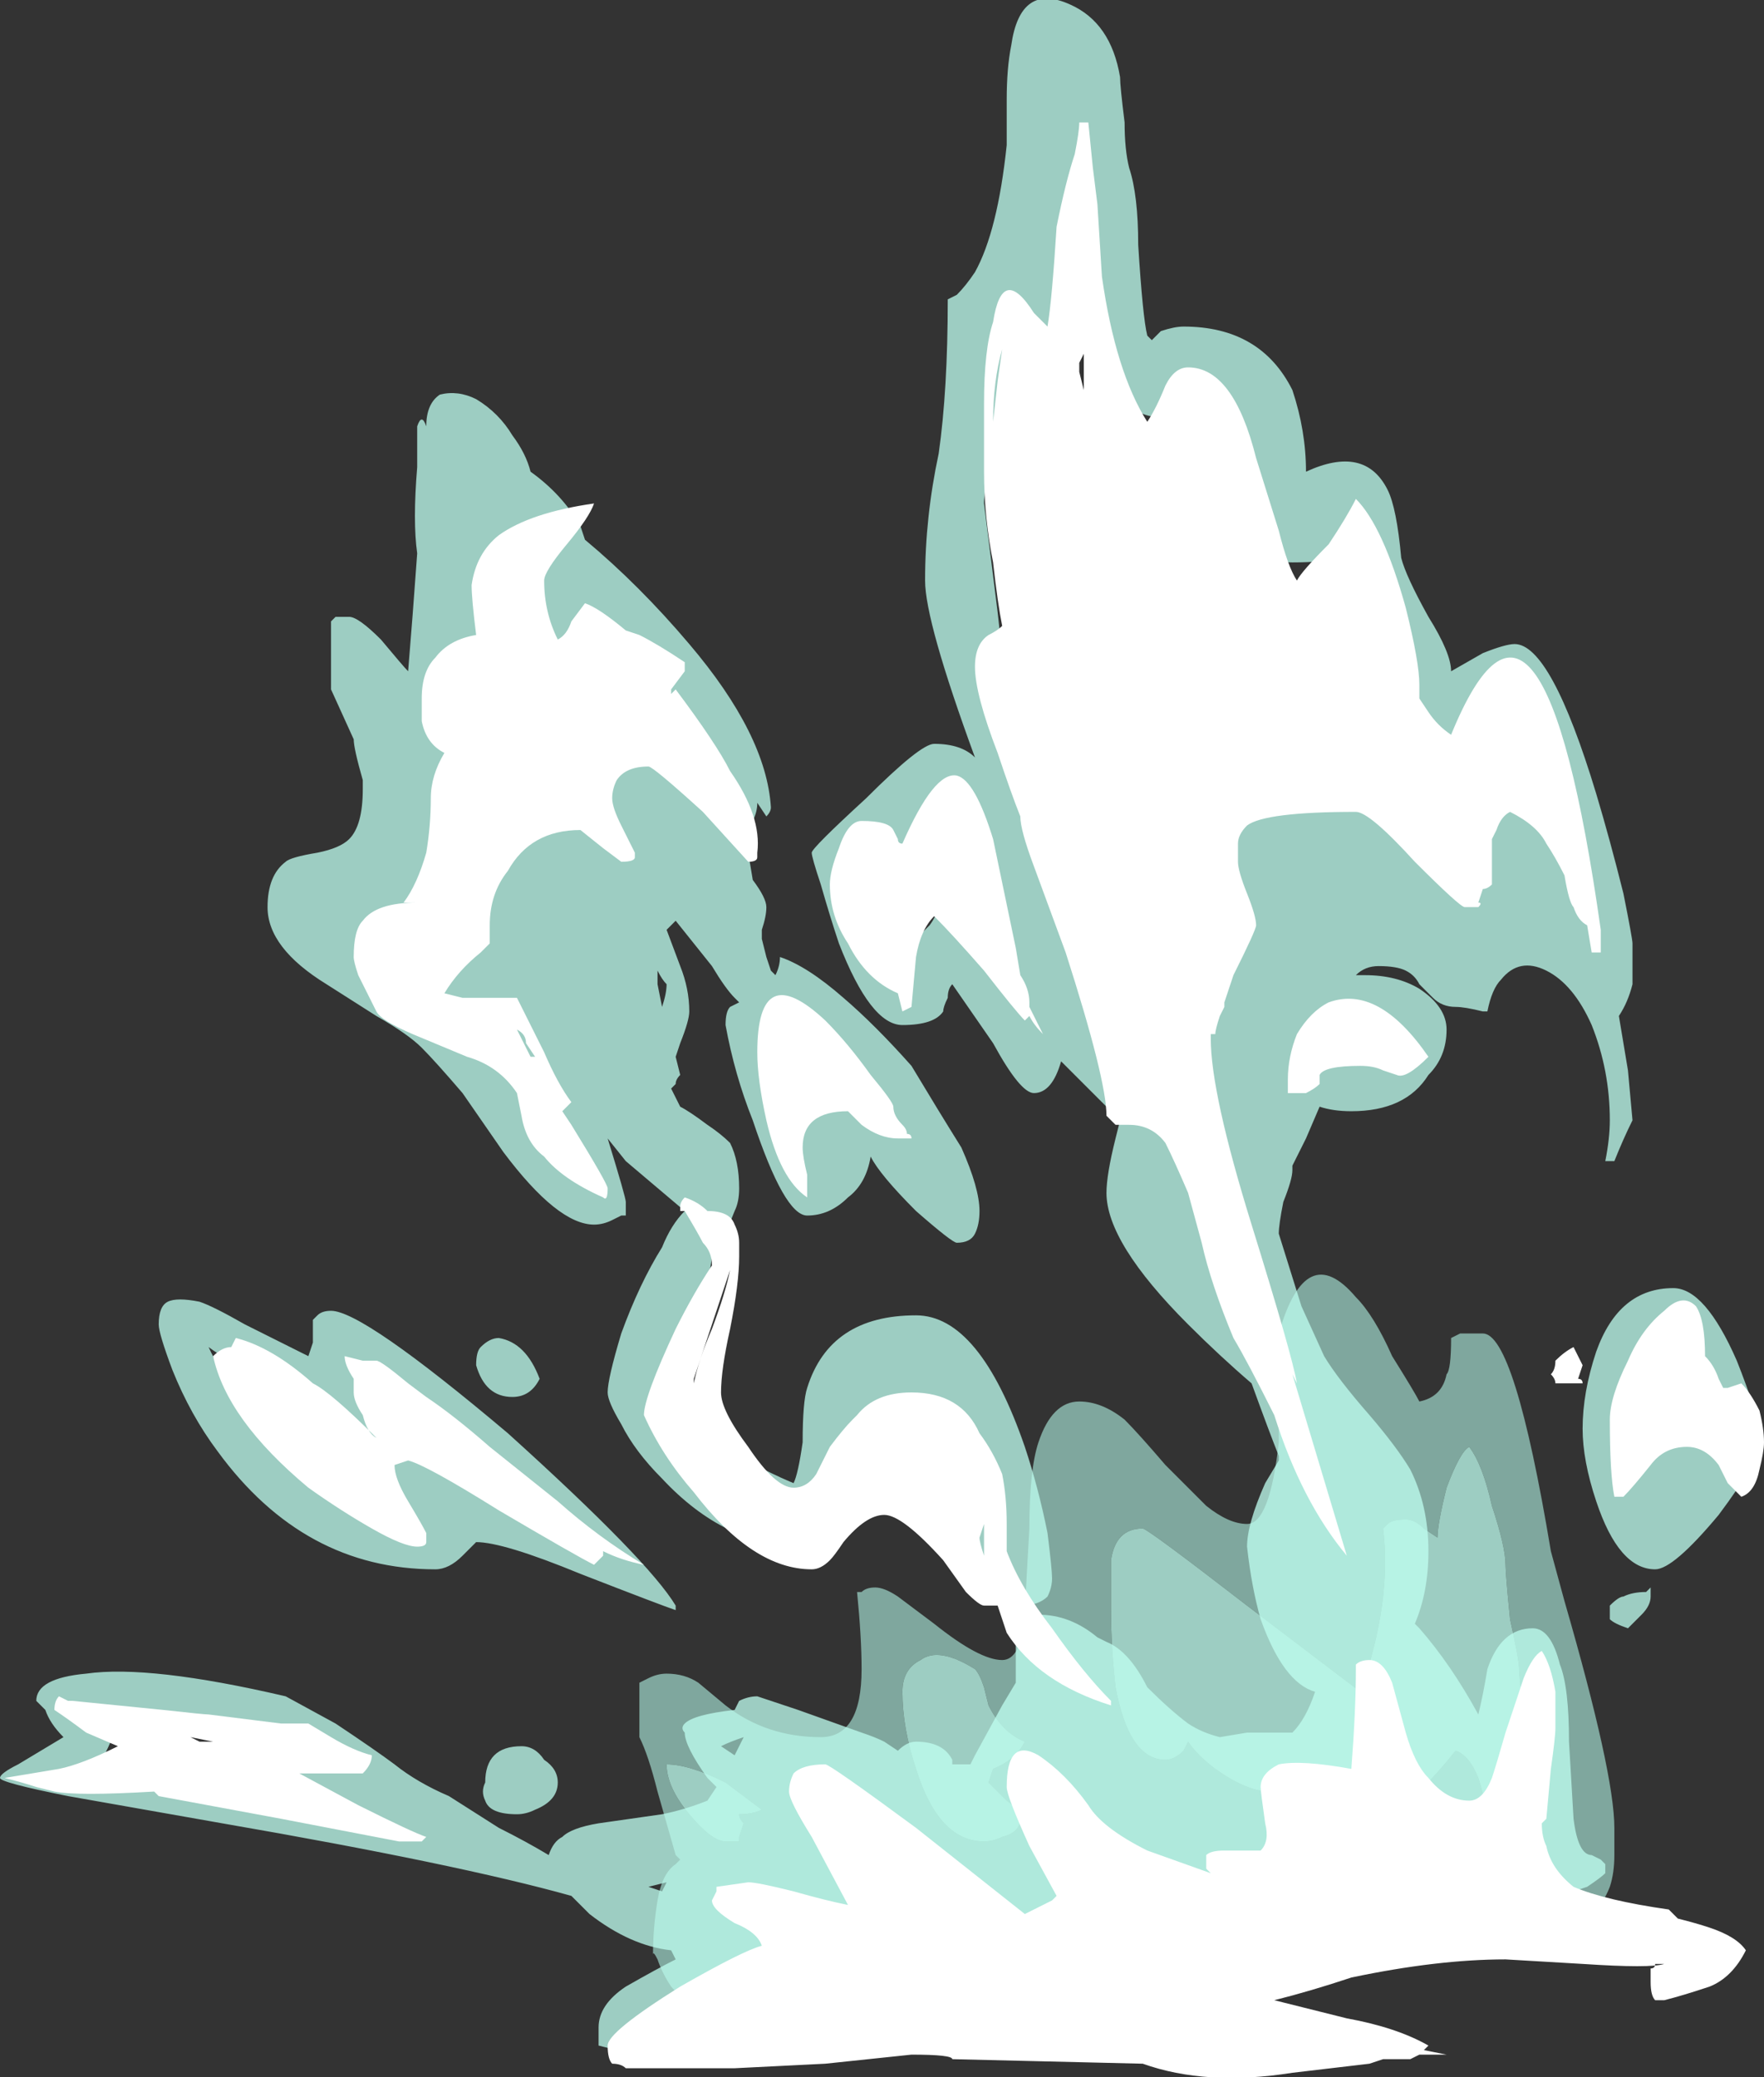 <?xml version="1.0" encoding="UTF-8" standalone="no"?>
<svg xmlns:ffdec="https://www.free-decompiler.com/flash" xmlns:xlink="http://www.w3.org/1999/xlink" ffdec:objectType="shape" height="22.9px" width="19.45px" xmlns="http://www.w3.org/2000/svg">
  <rect width="100%" height="100%" fill="#333333" stroke="none"/>
  <g transform="matrix(1.0, 0.0, 0.0, 1.0, 15.65, 20.1)">
    <path d="M0.3 -4.95 Q0.35 -5.0 0.35 -5.35 L0.45 -5.4 0.7 -5.4 Q1.05 -5.4 1.45 -3.0 L1.6 -2.45 Q2.15 -0.55 2.15 0.05 L2.15 0.35 Q2.15 0.55 2.1 0.7 1.95 1.1 1.5 1.1 L1.2 1.1 1.2 1.05 Q-0.95 1.7 -2.85 2.05 -4.85 2.4 -6.3 2.4 -6.7 2.4 -6.9 2.2 L-6.9 2.15 -7.45 2.2 Q-7.9 2.2 -8.25 1.8 -8.35 1.65 -8.4 1.5 -8.45 1.4 -8.45 1.45 -8.45 1.15 -8.4 0.85 -8.35 0.55 -8.2 0.45 L-8.15 0.4 -8.2 0.35 -8.4 -0.35 Q-8.5 -0.75 -8.6 -0.95 L-8.6 -1.55 -8.5 -1.6 Q-8.4 -1.65 -8.3 -1.65 -8.1 -1.65 -7.95 -1.55 L-7.65 -1.3 Q-7.2 -0.95 -6.6 -0.95 -6.15 -0.95 -6.15 -1.7 -6.15 -2.05 -6.2 -2.55 L-6.15 -2.55 Q-6.1 -2.6 -6.0 -2.6 -5.9 -2.6 -5.75 -2.5 L-5.35 -2.2 Q-4.85 -1.8 -4.6 -1.8 -4.4 -1.8 -4.35 -2.25 -4.35 -2.4 -4.3 -3.25 -4.3 -3.9 -4.2 -4.2 -4.05 -4.65 -3.75 -4.65 -3.5 -4.65 -3.25 -4.45 -3.1 -4.3 -2.8 -3.95 -2.5 -3.65 -2.35 -3.5 -2.1 -3.3 -1.9 -3.3 -1.65 -3.3 -1.55 -4.2 -1.55 -4.5 -1.55 -5.4 -1.25 -6.45 -0.7 -5.8 -0.5 -5.6 -0.3 -5.15 -0.05 -4.75 0.0 -4.65 0.25 -4.7 0.3 -4.95 M-5.7 -1.45 Q-5.7 -1.05 -5.55 -0.6 -5.3 0.2 -4.8 0.2 -4.7 0.2 -4.6 0.15 -4.4 0.1 -4.4 -0.05 -4.4 -0.15 -4.55 -0.25 L-4.75 -0.45 -4.7 -0.6 Q-4.45 -0.7 -4.35 -0.9 -4.6 -1.0 -4.75 -1.3 L-4.8 -1.5 Q-4.85 -1.65 -4.9 -1.7 -5.3 -1.95 -5.5 -1.8 -5.7 -1.7 -5.7 -1.45 M-8.3 -0.65 Q-8.3 -0.4 -8.05 -0.1 -7.8 0.2 -7.65 0.2 L-7.5 0.2 -7.5 0.15 -7.45 0.0 Q-7.5 -0.05 -7.5 -0.1 -7.35 -0.1 -7.25 -0.15 L-7.65 -0.45 Q-8.05 -0.65 -8.3 -0.65 M0.8 -3.5 Q0.7 -3.95 0.55 -4.15 0.45 -4.1 0.3 -3.7 0.2 -3.3 0.2 -3.15 L0.05 -3.25 Q-0.05 -3.35 -0.15 -3.35 -0.3 -3.35 -0.35 -3.3 L-0.4 -3.25 Q-0.3 -2.45 -0.65 -1.45 L-1.9 -2.4 Q-3.0 -3.25 -3.05 -3.25 -3.35 -3.25 -3.4 -2.9 -3.4 -2.75 -3.4 -2.6 L-3.4 -2.35 Q-3.4 -1.95 -3.35 -1.5 -3.2 -0.7 -2.8 -0.7 -2.7 -0.7 -2.6 -0.8 L-2.55 -0.9 Q-2.45 -0.75 -2.25 -0.6 -1.9 -0.35 -1.65 -0.35 -1.3 -0.35 -1.15 -0.3 -1.05 -0.25 -1.0 -0.15 -1.0 -0.05 -0.95 0.0 -0.85 0.05 -0.55 0.05 -0.35 0.05 0.0 -0.35 0.2 -0.55 0.4 -0.8 0.55 -0.75 0.65 -0.5 0.7 -0.35 0.75 -0.1 0.8 0.2 0.85 0.3 0.9 0.45 1.05 0.45 1.2 0.45 1.25 0.4 L1.25 0.15 Q1.25 0.05 1.2 -0.75 1.1 -1.6 1.1 -1.7 1.1 -1.8 1.0 -2.25 0.95 -2.75 0.95 -2.85 0.95 -3.05 0.8 -3.5" fill="#98ccc0" fill-opacity="0.753" fill-rule="evenodd" stroke="none"/>
    <path d="M0.8 -3.5 Q0.95 -3.05 0.95 -2.85 0.95 -2.75 1.0 -2.25 1.1 -1.8 1.1 -1.7 1.1 -1.6 1.2 -0.75 1.25 0.05 1.25 0.15 L1.25 0.4 Q1.2 0.45 1.05 0.45 0.9 0.45 0.85 0.3 0.8 0.2 0.75 -0.1 0.7 -0.35 0.65 -0.5 0.55 -0.75 0.4 -0.8 0.2 -0.55 0.0 -0.35 -0.35 0.05 -0.55 0.05 -0.85 0.05 -0.95 0.0 -1.0 -0.05 -1.0 -0.15 -1.05 -0.25 -1.15 -0.3 -1.3 -0.35 -1.65 -0.35 -1.9 -0.35 -2.25 -0.6 -2.45 -0.75 -2.55 -0.9 L-2.6 -0.8 Q-2.7 -0.7 -2.8 -0.7 -3.2 -0.7 -3.35 -1.5 -3.4 -1.95 -3.4 -2.35 L-3.4 -2.6 Q-3.4 -2.75 -3.4 -2.9 -3.35 -3.25 -3.05 -3.25 -3.0 -3.25 -1.9 -2.4 L-0.65 -1.45 Q-0.3 -2.45 -0.4 -3.25 L-0.35 -3.3 Q-0.3 -3.35 -0.15 -3.35 -0.05 -3.35 0.05 -3.25 L0.2 -3.15 Q0.2 -3.3 0.3 -3.7 0.45 -4.1 0.55 -4.15 0.7 -3.95 0.8 -3.5 M-8.3 -0.65 Q-8.05 -0.65 -7.65 -0.45 L-7.25 -0.15 Q-7.35 -0.1 -7.5 -0.1 -7.5 -0.05 -7.45 0.0 L-7.5 0.15 -7.5 0.2 -7.65 0.2 Q-7.8 0.2 -8.05 -0.1 -8.3 -0.4 -8.3 -0.65 M-5.7 -1.45 Q-5.7 -1.7 -5.5 -1.8 -5.3 -1.95 -4.9 -1.7 -4.85 -1.65 -4.8 -1.5 L-4.75 -1.3 Q-4.6 -1.0 -4.35 -0.9 -4.45 -0.7 -4.7 -0.6 L-4.75 -0.45 -4.55 -0.25 Q-4.4 -0.15 -4.4 -0.05 -4.4 0.1 -4.6 0.15 -4.7 0.2 -4.8 0.2 -5.3 0.2 -5.55 -0.6 -5.7 -1.05 -5.7 -1.45" fill="#bffff0" fill-opacity="0.753" fill-rule="evenodd" stroke="none"/>
    <path d="M1.05 -13.0 Q1.45 -13.0 1.95 -11.35 2.1 -10.85 2.25 -10.25 2.35 -9.75 2.35 -9.7 2.35 -9.5 2.35 -9.25 2.3 -9.05 2.2 -8.9 L2.3 -8.3 2.35 -7.75 Q2.25 -7.55 2.15 -7.3 L2.05 -7.3 Q2.1 -7.55 2.1 -7.75 2.1 -8.3 1.9 -8.8 1.7 -9.25 1.4 -9.4 1.1 -9.55 0.9 -9.3 0.8 -9.2 0.75 -8.95 L0.7 -8.95 Q0.5 -9.0 0.4 -9.0 0.25 -9.0 0.15 -9.1 0.1 -9.15 0.0 -9.25 -0.05 -9.35 -0.15 -9.4 -0.25 -9.45 -0.45 -9.45 -0.6 -9.45 -0.7 -9.35 L-0.6 -9.35 Q-0.25 -9.35 0.0 -9.2 0.3 -9.0 0.3 -8.75 0.3 -8.45 0.1 -8.25 -0.15 -7.85 -0.75 -7.85 -0.95 -7.85 -1.1 -7.9 L-1.25 -7.55 -1.4 -7.25 -1.4 -7.2 Q-1.4 -7.1 -1.5 -6.85 -1.55 -6.6 -1.55 -6.5 L-1.3 -5.7 -1.05 -5.15 Q-0.9 -4.9 -0.55 -4.5 -0.25 -4.15 -0.1 -3.9 0.1 -3.5 0.1 -3.0 0.1 -2.55 -0.05 -2.2 L0.0 -2.15 Q0.35 -1.75 0.65 -1.2 0.7 -1.4 0.75 -1.7 0.9 -2.15 1.25 -2.15 1.45 -2.15 1.55 -1.75 1.65 -1.5 1.65 -0.9 L1.7 -0.05 Q1.75 0.35 1.9 0.35 L2.0 0.4 2.05 0.45 2.05 0.55 Q2.0 0.6 1.85 0.7 L1.7 0.75 Q1.25 0.75 1.2 0.0 1.2 -0.1 1.2 -0.6 1.2 -0.95 1.2 -1.1 1.15 -0.95 1.1 -0.8 1.05 -0.7 1.0 -0.65 L1.05 -0.55 Q1.05 -0.1 0.8 0.05 0.55 0.2 -0.05 0.2 -0.2 0.2 -0.3 0.1 L-0.45 -0.1 Q-0.8 0.2 -1.2 0.4 -2.0 0.75 -2.9 0.7 -3.2 0.65 -3.4 0.8 -3.5 0.85 -3.7 1.05 -3.9 1.25 -4.05 1.35 -4.25 1.45 -4.55 1.45 -4.75 1.45 -4.95 1.35 -5.1 1.25 -5.25 1.1 -5.5 0.9 -5.6 0.8 -5.75 0.7 -5.9 0.7 -6.1 0.7 -6.25 0.9 -6.35 1.0 -6.6 1.4 -6.8 1.75 -6.95 1.9 -7.2 2.1 -7.45 2.1 -7.75 2.1 -8.0 1.85 L-8.05 1.9 Q-8.0 1.95 -7.95 2.0 -7.9 2.05 -7.85 2.1 -7.95 2.25 -8.1 2.35 -8.35 2.5 -8.65 2.5 L-8.85 2.5 -9.05 2.45 -9.05 2.25 Q-9.05 2.0 -8.75 1.8 -8.4 1.6 -8.2 1.5 L-8.25 1.4 Q-8.7 1.35 -9.15 1.0 L-9.35 0.8 Q-10.6 0.45 -13.2 0.0 L-14.9 -0.3 Q-15.65 -0.45 -15.65 -0.5 -15.65 -0.55 -15.45 -0.65 L-14.95 -0.95 Q-15.1 -1.1 -15.15 -1.25 L-15.25 -1.35 Q-15.25 -1.6 -14.7 -1.65 -14.0 -1.75 -12.5 -1.4 L-11.95 -1.1 Q-11.5 -0.8 -11.3 -0.65 -11.05 -0.45 -10.7 -0.3 L-10.15 0.05 Q-9.85 0.2 -9.6 0.35 -9.55 0.2 -9.45 0.15 -9.35 0.05 -9.05 0.0 L-8.35 -0.1 Q-8.1 -0.15 -7.85 -0.25 L-7.75 -0.4 -7.85 -0.5 Q-8.1 -0.85 -8.1 -1.0 -8.15 -1.05 -8.1 -1.1 -8.0 -1.2 -7.55 -1.25 L-7.5 -1.35 Q-7.4 -1.4 -7.3 -1.4 L-6.85 -1.25 -6.15 -1.0 Q-6.0 -0.95 -5.9 -0.9 L-5.75 -0.8 Q-5.65 -0.9 -5.55 -0.9 -5.25 -0.9 -5.15 -0.7 L-5.15 -0.65 -4.95 -0.65 -4.9 -0.75 -4.6 -1.3 -4.45 -1.55 Q-4.45 -1.8 -4.45 -2.25 L-4.4 -2.25 -4.2 -2.3 Q-3.85 -2.3 -3.55 -2.05 L-3.45 -2.0 Q-3.2 -1.9 -3.0 -1.5 -2.75 -1.25 -2.55 -1.1 -2.4 -1.0 -2.2 -0.95 L-1.9 -1.0 -1.4 -1.0 Q-1.25 -1.15 -1.15 -1.45 -1.5 -1.55 -1.75 -2.25 -1.85 -2.6 -1.9 -3.05 -1.9 -3.3 -1.7 -3.75 L-1.55 -4.0 -1.55 -4.05 Q-1.65 -4.3 -1.85 -4.85 -2.2 -5.15 -2.55 -5.5 -3.45 -6.4 -3.45 -6.95 -3.45 -7.15 -3.35 -7.55 L-3.3 -7.75 -3.95 -8.4 Q-4.05 -8.05 -4.25 -8.05 -4.4 -8.05 -4.7 -8.6 L-5.15 -9.25 Q-5.2 -9.2 -5.2 -9.1 -5.25 -9.0 -5.25 -8.95 -5.35 -8.8 -5.7 -8.8 -6.05 -8.8 -6.4 -9.7 -6.5 -10.0 -6.6 -10.35 -6.7 -10.65 -6.7 -10.7 -6.7 -10.75 -6.1 -11.3 -5.5 -11.9 -5.35 -11.9 -5.05 -11.9 -4.9 -11.75 -5.45 -13.25 -5.45 -13.7 -5.45 -14.4 -5.3 -15.1 -5.2 -15.8 -5.2 -16.8 L-5.1 -16.85 Q-5.0 -16.95 -4.9 -17.1 -4.65 -17.55 -4.55 -18.5 -4.55 -18.55 -4.55 -19.0 -4.55 -19.35 -4.5 -19.6 -4.4 -20.3 -3.85 -20.05 -3.4 -19.85 -3.3 -19.25 -3.3 -19.15 -3.25 -18.75 -3.25 -18.45 -3.2 -18.25 -3.1 -17.95 -3.1 -17.4 -3.05 -16.6 -3.0 -16.4 L-2.95 -16.35 -2.85 -16.45 Q-2.7 -16.5 -2.6 -16.5 -1.75 -16.5 -1.4 -15.8 -1.25 -15.35 -1.25 -14.9 -0.6 -15.2 -0.35 -14.7 -0.25 -14.5 -0.2 -13.95 -0.15 -13.75 0.1 -13.3 0.35 -12.9 0.35 -12.7 L0.7 -12.9 Q0.95 -13.0 1.05 -13.0 M1.2 -11.75 L1.0 -12.1 Q0.9 -12.05 0.8 -12.0 0.65 -11.95 0.5 -11.95 -0.1 -11.95 -0.4 -12.85 -0.65 -13.45 -0.65 -14.05 L-0.75 -14.15 Q-0.85 -14.0 -0.9 -13.95 -1.05 -13.9 -1.4 -13.9 -1.7 -13.9 -1.85 -14.15 -1.85 -14.25 -1.95 -14.7 -2.0 -15.1 -2.15 -15.25 -2.35 -15.5 -2.85 -15.5 -3.3 -15.5 -3.6 -16.2 -3.7 -16.45 -3.9 -17.35 -3.95 -17.3 -3.95 -17.1 -3.95 -16.85 -3.95 -16.75 -4.0 -16.35 -4.45 -16.3 L-4.45 -16.2 Q-4.45 -16.15 -4.45 -16.05 -4.45 -15.8 -4.6 -15.3 -4.8 -14.8 -4.8 -14.55 L-4.65 -13.35 -4.6 -12.9 Q-4.55 -12.45 -4.55 -12.15 L-4.35 -11.55 Q-4.05 -11.5 -3.75 -10.8 -3.5 -9.95 -3.4 -9.8 L-3.4 -10.0 Q-3.4 -10.25 -3.35 -10.4 -3.25 -10.95 -2.9 -10.95 -2.6 -10.95 -2.5 -10.65 -2.5 -10.95 -2.3 -11.35 -2.05 -11.9 -1.65 -11.9 -1.55 -11.9 -1.4 -11.8 -1.25 -11.7 -1.15 -11.7 L-1.05 -11.8 -0.9 -12.0 Q-0.7 -12.25 -0.4 -12.0 -0.3 -11.9 -0.3 -11.7 -0.3 -11.55 -0.35 -11.35 -0.25 -11.3 0.1 -11.3 0.4 -11.25 0.55 -11.15 L0.7 -11.5 Q0.9 -11.75 1.15 -11.75 L1.2 -11.75 M3.7 -4.55 Q3.75 -4.25 3.75 -4.2 3.75 -4.0 3.3 -3.4 2.8 -2.8 2.6 -2.8 2.2 -2.8 1.95 -3.55 1.8 -4.0 1.8 -4.35 1.8 -4.75 1.95 -5.2 2.2 -5.9 2.8 -5.9 3.15 -5.9 3.5 -5.1 3.6 -4.85 3.7 -4.55 M2.3 -4.9 L2.5 -4.8 2.65 -4.8 Q2.75 -4.8 2.85 -4.75 2.9 -4.7 3.0 -4.55 3.2 -4.25 3.4 -4.2 L3.45 -4.15 3.45 -4.3 Q3.45 -4.55 3.35 -4.65 3.3 -4.7 3.1 -4.8 2.95 -4.9 2.9 -4.95 2.75 -5.1 2.75 -5.35 2.7 -5.3 2.55 -5.15 2.35 -5.0 2.3 -4.9 M2.55 -2.6 L2.55 -2.5 Q2.55 -2.4 2.45 -2.3 L2.3 -2.15 Q2.15 -2.2 2.1 -2.25 L2.1 -2.4 Q2.2 -2.5 2.25 -2.5 2.35 -2.55 2.5 -2.55 L2.55 -2.6 M-14.4 -1.1 L-14.4 -1.0 Q-14.4 -0.95 -14.5 -0.75 -14.65 -0.55 -14.7 -0.55 -13.75 -0.55 -13.0 -0.45 -12.7 -0.35 -12.35 -0.25 L-12.1 -0.25 Q-12.45 -0.4 -12.5 -0.65 -12.5 -0.7 -12.45 -1.0 -12.7 -1.1 -13.25 -1.15 -14.0 -1.3 -14.5 -1.15 L-14.4 -1.1 M-6.15 -10.8 Q-6.25 -10.75 -6.25 -10.7 -6.0 -10.35 -5.9 -10.15 -5.7 -9.85 -5.85 -9.6 L-5.85 -9.55 -5.8 -9.5 -5.4 -9.9 Q-5.25 -10.1 -5.25 -10.45 L-5.25 -10.4 Q-5.3 -10.4 -5.4 -10.4 -5.65 -10.4 -5.8 -10.6 -5.9 -10.7 -6.0 -10.9 L-6.15 -10.8 M-6.9 -8.6 L-7.0 -8.6 -6.9 -8.35 Q-6.8 -8.05 -6.7 -7.9 -6.65 -7.9 -6.55 -7.95 -6.45 -8.0 -6.4 -8.0 -6.45 -8.1 -6.65 -8.45 -6.8 -8.6 -6.9 -8.65 L-6.9 -8.6 M-10.0 -15.3 Q-9.85 -15.1 -9.8 -14.9 -9.45 -14.65 -9.25 -14.3 L-9.2 -14.15 Q-8.6 -13.65 -8.05 -13.0 -7.2 -12.0 -7.15 -11.2 -7.15 -11.15 -7.2 -11.1 L-7.3 -11.25 Q-7.3 -11.15 -7.35 -11.05 -7.35 -10.85 -7.35 -10.75 -7.4 -10.75 -7.4 -10.7 L-7.35 -10.4 Q-7.2 -10.2 -7.2 -10.1 -7.2 -10.0 -7.25 -9.85 L-7.25 -9.75 -7.2 -9.55 -7.15 -9.4 -7.1 -9.35 Q-7.05 -9.45 -7.05 -9.55 -6.75 -9.45 -6.35 -9.1 -6.0 -8.8 -5.6 -8.35 -5.3 -7.85 -5.05 -7.45 -4.85 -7.0 -4.85 -6.75 -4.85 -6.6 -4.9 -6.5 -4.95 -6.4 -5.1 -6.4 -5.15 -6.4 -5.55 -6.75 -5.95 -7.15 -6.05 -7.35 -6.1 -7.05 -6.3 -6.9 -6.5 -6.7 -6.75 -6.7 -7.0 -6.7 -7.35 -7.75 -7.55 -8.25 -7.65 -8.8 -7.65 -8.95 -7.6 -9.0 L-7.5 -9.05 -7.55 -9.1 Q-7.65 -9.2 -7.8 -9.45 L-8.2 -9.95 Q-8.25 -9.9 -8.3 -9.85 L-8.15 -9.45 Q-8.05 -9.2 -8.05 -8.95 -8.05 -8.85 -8.15 -8.6 L-8.2 -8.45 -8.15 -8.25 Q-8.2 -8.2 -8.2 -8.15 L-8.25 -8.1 Q-8.2 -8.0 -8.15 -7.9 -8.05 -7.85 -7.85 -7.7 -7.7 -7.6 -7.6 -7.5 -7.5 -7.3 -7.5 -7.0 -7.5 -6.85 -7.55 -6.75 L-7.65 -6.5 -7.8 -6.45 -7.8 -6.3 Q-7.8 -6.0 -8.05 -5.5 L-8.2 -5.15 Q-8.3 -5.0 -8.3 -4.95 -8.3 -4.7 -7.9 -4.35 -7.5 -4.0 -6.9 -3.75 -6.85 -3.85 -6.8 -4.2 -6.8 -4.65 -6.75 -4.8 -6.5 -5.6 -5.55 -5.6 -4.85 -5.6 -4.35 -4.15 -4.2 -3.7 -4.1 -3.2 -4.05 -2.8 -4.05 -2.7 -4.05 -2.6 -4.1 -2.5 -4.2 -2.4 -4.4 -2.4 -4.75 -2.4 -4.95 -2.65 -5.1 -2.8 -5.2 -3.2 L-5.3 -3.85 Q-5.35 -4.25 -5.45 -4.4 -5.6 -4.4 -5.8 -4.2 -5.85 -4.1 -6.1 -3.75 -6.3 -3.4 -6.4 -3.25 -6.6 -3.05 -6.8 -3.05 -7.65 -3.05 -8.35 -3.8 -8.65 -4.1 -8.8 -4.4 -8.95 -4.65 -8.95 -4.75 -8.95 -4.9 -8.8 -5.4 -8.6 -5.95 -8.35 -6.35 -8.25 -6.6 -8.1 -6.75 L-8.75 -7.3 -8.95 -7.55 Q-8.75 -6.9 -8.75 -6.85 L-8.75 -6.7 -8.8 -6.7 -8.9 -6.65 Q-9.0 -6.6 -9.1 -6.6 -9.5 -6.6 -10.1 -7.4 L-10.55 -8.05 Q-10.85 -8.4 -11.0 -8.55 -11.15 -8.7 -11.5 -8.9 L-12.05 -9.25 Q-12.7 -9.65 -12.7 -10.1 -12.7 -10.45 -12.5 -10.6 -12.45 -10.65 -12.15 -10.7 -11.9 -10.75 -11.8 -10.85 -11.65 -11.0 -11.65 -11.4 L-11.65 -11.5 Q-11.75 -11.85 -11.75 -11.95 L-12.0 -12.5 -12.0 -13.25 -11.95 -13.3 -11.8 -13.3 Q-11.7 -13.3 -11.45 -13.05 -11.2 -12.75 -11.15 -12.7 -11.1 -13.3 -11.05 -14.0 -11.1 -14.35 -11.05 -14.95 L-11.05 -15.4 Q-11.0 -15.55 -10.95 -15.4 -10.95 -15.65 -10.8 -15.75 -10.6 -15.8 -10.4 -15.7 -10.15 -15.55 -10.0 -15.3 M-10.0 -13.35 Q-10.05 -13.45 -10.1 -13.45 -10.1 -13.0 -9.85 -12.4 -9.6 -11.75 -9.25 -11.4 -9.2 -11.6 -9.1 -11.7 -8.95 -11.9 -8.65 -11.9 -8.4 -11.9 -8.15 -11.7 L-8.0 -11.55 Q-7.9 -11.5 -7.9 -11.45 -8.15 -12.2 -8.4 -12.5 -8.8 -13.0 -9.5 -13.0 -9.75 -13.0 -9.9 -13.2 L-10.0 -13.35 M-10.75 -12.85 Q-10.8 -12.6 -10.85 -12.5 -10.55 -12.3 -10.45 -11.8 -10.4 -11.6 -10.4 -11.3 L-10.4 -11.05 Q-10.4 -10.95 -10.55 -10.75 -10.7 -10.55 -10.75 -10.35 L-10.6 -10.2 Q-10.4 -10.35 -10.35 -10.5 -10.3 -10.6 -10.3 -10.75 -10.25 -10.9 -10.2 -10.95 -10.15 -11.0 -9.9 -11.0 -10.1 -11.35 -10.5 -12.65 L-10.55 -12.95 -10.6 -12.9 Q-10.7 -12.85 -10.75 -12.85 M-10.35 -8.7 Q-10.4 -8.65 -10.5 -8.6 -9.65 -7.85 -9.35 -7.55 L-9.65 -8.3 -9.75 -8.3 Q-10.0 -8.3 -10.25 -8.55 L-10.35 -8.7 M-8.4 -9.25 L-8.35 -9.0 Q-8.3 -9.15 -8.3 -9.25 -8.35 -9.3 -8.4 -9.4 L-8.4 -9.25 M-10.0 -4.7 Q-10.3 -4.7 -10.4 -5.05 -10.4 -5.2 -10.35 -5.25 -10.25 -5.35 -10.15 -5.35 -9.85 -5.3 -9.7 -4.9 -9.8 -4.7 -10.0 -4.7 M-13.45 -5.75 Q-13.3 -5.7 -12.95 -5.5 L-12.25 -5.15 -12.2 -5.3 -12.2 -5.55 -12.15 -5.6 Q-12.1 -5.65 -12.0 -5.65 -11.65 -5.65 -10.05 -4.3 -8.5 -2.9 -8.2 -2.4 L-8.2 -2.35 Q-8.35 -2.4 -9.25 -2.75 -10.1 -3.1 -10.4 -3.1 L-10.55 -2.95 Q-10.7 -2.8 -10.85 -2.8 -12.3 -2.8 -13.25 -4.1 -13.55 -4.5 -13.75 -5.0 -13.9 -5.4 -13.9 -5.5 -13.9 -5.7 -13.8 -5.75 -13.7 -5.8 -13.45 -5.75 M-12.8 -4.95 Q-13.15 -5.1 -13.35 -5.25 -13.15 -4.8 -12.65 -4.4 -12.5 -4.3 -11.55 -3.6 -11.6 -4.05 -11.8 -4.3 -11.95 -4.5 -12.25 -4.7 L-12.8 -4.95 M-9.75 -0.15 Q-9.85 -0.1 -9.95 -0.1 -10.25 -0.1 -10.3 -0.25 -10.35 -0.35 -10.3 -0.45 -10.3 -0.65 -10.2 -0.75 -10.1 -0.85 -9.9 -0.85 -9.75 -0.85 -9.65 -0.7 -9.5 -0.6 -9.5 -0.45 -9.5 -0.25 -9.75 -0.15 M-7.45 -0.95 Q-7.6 -0.9 -7.7 -0.85 L-7.55 -0.75 -7.45 -0.95 M-8.3 0.65 L-8.5 0.7 -8.35 0.75 -8.3 0.65" fill="#bffff0" fill-opacity="0.753" fill-rule="evenodd" stroke="none"/>
    <path d="M0.35 -12.0 Q1.35 -14.45 2.0 -9.85 L2.0 -9.6 1.9 -9.6 1.85 -9.9 Q1.75 -9.95 1.7 -10.1 1.65 -10.15 1.6 -10.45 1.5 -10.65 1.4 -10.8 1.3 -11.0 1.0 -11.15 0.9 -11.1 0.85 -10.95 L0.8 -10.85 Q0.8 -10.55 0.8 -10.4 L0.8 -10.35 Q0.75 -10.3 0.7 -10.3 L0.65 -10.15 Q0.7 -10.15 0.65 -10.1 L0.5 -10.1 Q0.45 -10.1 -0.05 -10.6 -0.55 -11.15 -0.7 -11.15 -1.7 -11.15 -1.9 -11.0 -2.0 -10.9 -2.0 -10.8 L-2.0 -10.6 Q-2.0 -10.5 -1.9 -10.25 -1.8 -10.0 -1.8 -9.9 -1.8 -9.85 -2.05 -9.35 L-2.15 -9.05 -2.15 -9.0 -2.2 -8.9 Q-2.25 -8.75 -2.25 -8.7 L-2.3 -8.7 -2.3 -8.65 Q-2.3 -8.05 -1.85 -6.6 -1.4 -5.15 -1.35 -4.85 L-1.4 -4.95 -0.8 -2.95 Q-1.3 -3.55 -1.6 -4.5 -1.9 -5.1 -2.05 -5.35 -2.3 -5.95 -2.4 -6.4 L-2.55 -6.95 Q-2.7 -7.3 -2.8 -7.5 -2.95 -7.7 -3.2 -7.7 L-3.35 -7.7 -3.45 -7.8 Q-3.45 -8.2 -3.9 -9.6 L-4.25 -10.55 Q-4.4 -10.95 -4.4 -11.1 -4.5 -11.35 -4.65 -11.8 -4.9 -12.45 -4.9 -12.75 -4.9 -13.0 -4.75 -13.1 -4.65 -13.15 -4.6 -13.2 -4.65 -13.45 -4.7 -13.9 -4.8 -14.4 -4.8 -14.9 L-4.8 -15.65 Q-4.8 -16.25 -4.7 -16.55 -4.6 -17.2 -4.25 -16.65 L-4.1 -16.5 Q-4.05 -16.8 -4.0 -17.6 -3.9 -18.1 -3.8 -18.4 -3.75 -18.65 -3.75 -18.75 L-3.65 -18.75 -3.6 -18.25 -3.55 -17.85 -3.5 -17.05 Q-3.35 -16.0 -3.0 -15.45 -2.9 -15.6 -2.8 -15.85 -2.7 -16.05 -2.55 -16.05 -2.05 -16.05 -1.8 -15.05 L-1.55 -14.25 Q-1.45 -13.85 -1.35 -13.7 -1.3 -13.8 -1.0 -14.1 -0.8 -14.4 -0.7 -14.6 -0.4 -14.3 -0.15 -13.4 0.0 -12.8 0.0 -12.55 L0.0 -12.4 0.1 -12.25 Q0.2 -12.1 0.35 -12.0 M3.75 -4.55 Q3.8 -4.35 3.8 -4.2 3.8 -4.1 3.75 -3.9 3.7 -3.65 3.55 -3.6 3.5 -3.65 3.4 -3.75 L3.3 -3.95 Q3.15 -4.15 2.95 -4.15 2.7 -4.15 2.55 -3.95 2.35 -3.7 2.25 -3.6 L2.15 -3.6 Q2.1 -3.85 2.1 -4.45 2.1 -4.7 2.3 -5.1 2.45 -5.45 2.7 -5.65 2.9 -5.85 3.05 -5.7 3.15 -5.55 3.15 -5.15 3.25 -5.05 3.3 -4.9 L3.35 -4.8 3.4 -4.8 3.55 -4.85 Q3.65 -4.75 3.75 -4.55 M1.5 -4.85 Q1.5 -4.9 1.45 -4.95 1.5 -5.0 1.5 -5.1 1.6 -5.2 1.7 -5.25 L1.8 -5.05 1.75 -4.9 Q1.8 -4.9 1.8 -4.85 1.75 -4.85 1.65 -4.85 L1.5 -4.85 M1.35 -1.9 Q1.45 -1.75 1.5 -1.45 1.5 -1.25 1.5 -1.05 1.5 -0.95 1.45 -0.6 L1.4 -0.05 1.35 0.0 Q1.35 0.15 1.4 0.25 1.45 0.5 1.7 0.7 2.05 0.85 2.75 0.95 L2.85 1.05 Q3.05 1.1 3.2 1.15 3.5 1.25 3.6 1.4 3.45 1.7 3.2 1.8 2.9 1.9 2.7 1.95 L2.6 1.95 Q2.55 1.9 2.55 1.75 2.55 1.65 2.55 1.6 2.6 1.6 2.6 1.55 L2.7 1.55 Q2.55 1.6 1.8 1.55 L0.95 1.5 Q0.2 1.5 -0.75 1.7 -1.2 1.85 -1.6 1.95 L-0.8 2.15 Q-0.25 2.25 0.1 2.45 L0.05 2.5 0.3 2.55 0.0 2.55 -0.1 2.6 -0.4 2.6 -0.55 2.65 -1.4 2.75 Q-2.35 2.9 -3.05 2.65 L-5.15 2.6 Q-5.15 2.55 -5.6 2.55 L-6.55 2.65 -7.55 2.7 -8.75 2.7 Q-8.8 2.65 -8.9 2.65 -8.95 2.6 -8.95 2.45 -8.95 2.3 -8.15 1.8 -7.45 1.4 -7.25 1.35 -7.3 1.2 -7.55 1.1 -7.8 0.95 -7.8 0.85 L-7.75 0.75 -7.75 0.7 -7.4 0.65 Q-7.3 0.65 -6.9 0.75 -6.55 0.85 -6.3 0.9 L-6.7 0.15 Q-6.95 -0.25 -6.95 -0.35 -6.95 -0.45 -6.9 -0.55 -6.8 -0.65 -6.55 -0.65 -6.5 -0.65 -5.55 0.05 L-4.35 1.0 -4.05 0.85 -4.0 0.8 -4.3 0.25 Q-4.55 -0.3 -4.55 -0.4 -4.55 -0.95 -4.2 -0.75 -3.9 -0.55 -3.65 -0.2 -3.5 0.05 -3.0 0.3 L-2.3 0.55 -2.35 0.5 Q-2.35 0.4 -2.35 0.35 -2.3 0.3 -2.15 0.3 -2.05 0.3 -1.75 0.3 -1.65 0.2 -1.7 0.0 -1.75 -0.35 -1.75 -0.4 -1.75 -0.55 -1.55 -0.65 -1.3 -0.7 -0.75 -0.6 -0.7 -1.25 -0.7 -1.7 L-0.7 -1.75 Q-0.65 -1.8 -0.55 -1.8 -0.4 -1.8 -0.3 -1.55 L-0.15 -1.0 Q-0.05 -0.65 0.1 -0.5 0.3 -0.25 0.55 -0.25 0.7 -0.25 0.8 -0.5 0.85 -0.65 0.95 -1.0 1.1 -1.45 1.15 -1.6 1.25 -1.85 1.35 -1.9 M-14.9 -1.35 L-14.85 -1.35 -13.85 -1.25 Q-13.4 -1.2 -13.35 -1.2 L-12.55 -1.1 -12.25 -1.1 -12.0 -0.95 Q-11.75 -0.8 -11.55 -0.75 -11.55 -0.65 -11.65 -0.55 L-12.35 -0.55 -11.7 -0.2 Q-11.1 0.1 -10.95 0.15 L-11.0 0.2 -11.25 0.2 -12.55 -0.05 -13.9 -0.3 -13.95 -0.35 Q-14.8 -0.3 -15.05 -0.35 L-15.25 -0.4 Q-15.4 -0.45 -15.6 -0.5 L-15.0 -0.6 Q-14.75 -0.65 -14.35 -0.85 L-14.7 -1.0 Q-14.9 -1.15 -15.05 -1.25 -15.05 -1.35 -15.0 -1.4 L-14.9 -1.35 M-3.75 -16.1 Q-3.75 -16.05 -3.75 -16.0 L-3.7 -15.8 -3.7 -16.05 Q-3.7 -16.15 -3.7 -16.2 L-3.75 -16.1 M-3.8 -16.75 Q-3.8 -16.9 -3.8 -17.05 L-3.8 -16.45 Q-3.8 -16.6 -3.8 -16.75 M-4.65 -15.9 L-4.6 -16.25 Q-4.7 -15.9 -4.7 -15.45 L-4.65 -15.9 M-4.7 -10.85 L-4.45 -9.65 -4.4 -9.35 Q-4.3 -9.2 -4.3 -9.05 L-4.3 -9.0 Q-4.2 -8.8 -4.15 -8.7 -4.25 -8.8 -4.3 -8.9 L-4.35 -8.85 Q-4.45 -8.95 -4.8 -9.4 -5.15 -9.8 -5.35 -10.0 -5.5 -9.85 -5.55 -9.55 L-5.6 -9.0 -5.7 -8.95 -5.75 -9.15 Q-6.1 -9.3 -6.3 -9.7 -6.5 -10.0 -6.5 -10.35 -6.5 -10.5 -6.4 -10.75 -6.3 -11.05 -6.15 -11.05 -5.85 -11.05 -5.8 -10.95 L-5.75 -10.85 Q-5.75 -10.8 -5.7 -10.8 -5.35 -11.6 -5.1 -11.55 -4.9 -11.5 -4.7 -10.85 M-1.0 -9.05 Q-0.45 -9.25 0.1 -8.45 -0.15 -8.2 -0.25 -8.25 L-0.4 -8.3 Q-0.5 -8.35 -0.65 -8.35 -1.05 -8.35 -1.1 -8.25 L-1.1 -8.15 Q-1.15 -8.1 -1.25 -8.05 L-1.45 -8.05 -1.45 -8.2 Q-1.45 -8.45 -1.35 -8.7 -1.2 -8.95 -1.0 -9.05 M-9.4 -14.1 Q-9.65 -13.8 -9.65 -13.7 -9.65 -13.35 -9.5 -13.05 -9.4 -13.1 -9.35 -13.25 L-9.2 -13.45 Q-9.05 -13.4 -8.75 -13.15 L-8.6 -13.1 Q-8.4 -13.0 -8.1 -12.8 L-8.1 -12.7 -8.25 -12.5 -8.25 -12.45 -8.2 -12.5 Q-7.75 -11.9 -7.6 -11.6 -7.25 -11.1 -7.3 -10.7 L-7.3 -10.65 Q-7.3 -10.6 -7.4 -10.6 L-7.9 -11.15 Q-8.45 -11.65 -8.5 -11.65 -8.75 -11.65 -8.85 -11.5 -8.9 -11.4 -8.9 -11.3 -8.9 -11.2 -8.8 -11.0 L-8.65 -10.7 -8.65 -10.65 Q-8.65 -10.6 -8.8 -10.6 L-9.0 -10.75 -9.25 -10.95 Q-9.8 -10.95 -10.05 -10.5 -10.25 -10.25 -10.25 -9.9 -10.25 -9.75 -10.25 -9.7 -10.3 -9.65 -10.35 -9.6 -10.6 -9.4 -10.75 -9.15 L-10.55 -9.1 -9.95 -9.1 -9.65 -8.5 Q-9.5 -8.15 -9.35 -7.95 L-9.45 -7.85 -9.35 -7.7 Q-8.95 -7.05 -8.95 -7.0 -8.95 -6.85 -9.0 -6.9 -9.45 -7.1 -9.65 -7.35 -9.85 -7.5 -9.9 -7.8 L-9.95 -8.05 Q-10.15 -8.35 -10.5 -8.45 L-11.1 -8.7 Q-11.45 -8.85 -11.5 -8.95 -11.6 -9.15 -11.7 -9.35 -11.75 -9.5 -11.75 -9.55 -11.75 -9.85 -11.65 -9.95 -11.5 -10.15 -11.05 -10.15 L-11.2 -10.15 Q-11.05 -10.35 -10.95 -10.7 -10.9 -11.0 -10.9 -11.3 -10.9 -11.55 -10.75 -11.8 -10.95 -11.9 -11.0 -12.15 -11.0 -12.2 -11.0 -12.4 -11.0 -12.7 -10.85 -12.85 -10.7 -13.05 -10.4 -13.1 -10.45 -13.5 -10.45 -13.65 -10.4 -14.0 -10.15 -14.2 -9.8 -14.45 -9.1 -14.55 -9.15 -14.4 -9.4 -14.1 M-9.95 -8.75 L-9.8 -8.45 -9.75 -8.45 -9.85 -8.6 Q-9.85 -8.7 -9.95 -8.75 M-8.15 -6.8 Q-8.15 -6.85 -8.1 -6.9 -7.95 -6.85 -7.85 -6.75 -7.6 -6.75 -7.55 -6.6 -7.5 -6.5 -7.5 -6.4 L-7.5 -6.25 Q-7.5 -5.95 -7.6 -5.45 -7.7 -5.0 -7.7 -4.75 -7.7 -4.55 -7.4 -4.15 -7.1 -3.7 -6.9 -3.7 -6.75 -3.7 -6.65 -3.85 L-6.5 -4.15 Q-6.35 -4.35 -6.25 -4.45 L-6.2 -4.5 Q-6.0 -4.75 -5.6 -4.75 -5.05 -4.75 -4.85 -4.3 -4.7 -4.1 -4.6 -3.85 -4.55 -3.6 -4.55 -3.3 L-4.55 -3.0 Q-4.4 -2.6 -4.05 -2.15 -3.7 -1.65 -3.4 -1.35 L-3.4 -1.3 Q-4.2 -1.55 -4.55 -2.1 -4.6 -2.25 -4.65 -2.4 L-4.8 -2.4 Q-4.85 -2.4 -5.0 -2.55 L-5.25 -2.9 Q-5.7 -3.4 -5.9 -3.4 -6.1 -3.4 -6.35 -3.1 -6.45 -2.95 -6.5 -2.9 -6.6 -2.8 -6.7 -2.8 -7.35 -2.8 -8.0 -3.65 -8.35 -4.05 -8.55 -4.5 -8.55 -4.7 -8.2 -5.45 -8.0 -5.85 -7.8 -6.15 -7.8 -6.3 -7.9 -6.4 -7.95 -6.5 -8.1 -6.75 L-8.15 -6.75 -8.15 -6.8 M-7.3 -8.5 Q-7.3 -9.55 -6.55 -8.85 -6.3 -8.6 -6.05 -8.25 -5.8 -7.95 -5.8 -7.9 -5.8 -7.8 -5.7 -7.7 -5.65 -7.65 -5.65 -7.6 -5.6 -7.6 -5.6 -7.55 L-5.75 -7.55 Q-5.95 -7.55 -6.15 -7.7 -6.25 -7.8 -6.3 -7.85 -6.8 -7.85 -6.8 -7.45 -6.8 -7.35 -6.75 -7.15 -6.75 -6.95 -6.75 -6.9 -7.05 -7.1 -7.2 -7.75 -7.3 -8.2 -7.3 -8.5 M-7.6 -6.1 Q-7.65 -5.95 -7.8 -5.5 L-8.0 -4.9 -8.0 -4.85 Q-7.95 -5.1 -7.8 -5.45 -7.65 -5.85 -7.6 -6.1 M-13.1 -5.25 L-13.05 -5.35 Q-12.65 -5.25 -12.2 -4.85 -12.0 -4.75 -11.5 -4.25 -11.6 -4.3 -11.65 -4.5 -11.75 -4.65 -11.75 -4.75 -11.75 -4.85 -11.75 -4.9 -11.85 -5.05 -11.85 -5.15 L-11.65 -5.1 -11.5 -5.1 Q-11.45 -5.1 -11.15 -4.85 L-10.95 -4.7 Q-10.65 -4.5 -10.25 -4.15 L-9.5 -3.55 Q-9.05 -3.15 -8.55 -2.85 -8.8 -2.9 -9.0 -3.0 L-9.0 -2.95 -9.1 -2.85 Q-9.3 -2.95 -10.15 -3.45 -10.95 -3.95 -11.15 -4.0 L-11.3 -3.95 Q-11.3 -3.8 -11.15 -3.55 -11.0 -3.3 -10.95 -3.2 -10.95 -3.15 -10.95 -3.1 -10.95 -3.05 -11.05 -3.05 -11.2 -3.05 -11.55 -3.25 -11.9 -3.45 -12.25 -3.7 -13.15 -4.45 -13.3 -5.15 -13.2 -5.25 -13.1 -5.25 M-11.65 -4.2 L-11.65 -4.2 M-13.3 -0.9 L-13.55 -0.95 -13.45 -0.9 -13.3 -0.9 M-4.8 -2.95 L-4.8 -3.3 -4.85 -3.15 Q-4.85 -3.1 -4.8 -2.95" fill="#ffffff" fill-rule="evenodd" stroke="none"/>
  </g>
</svg>
